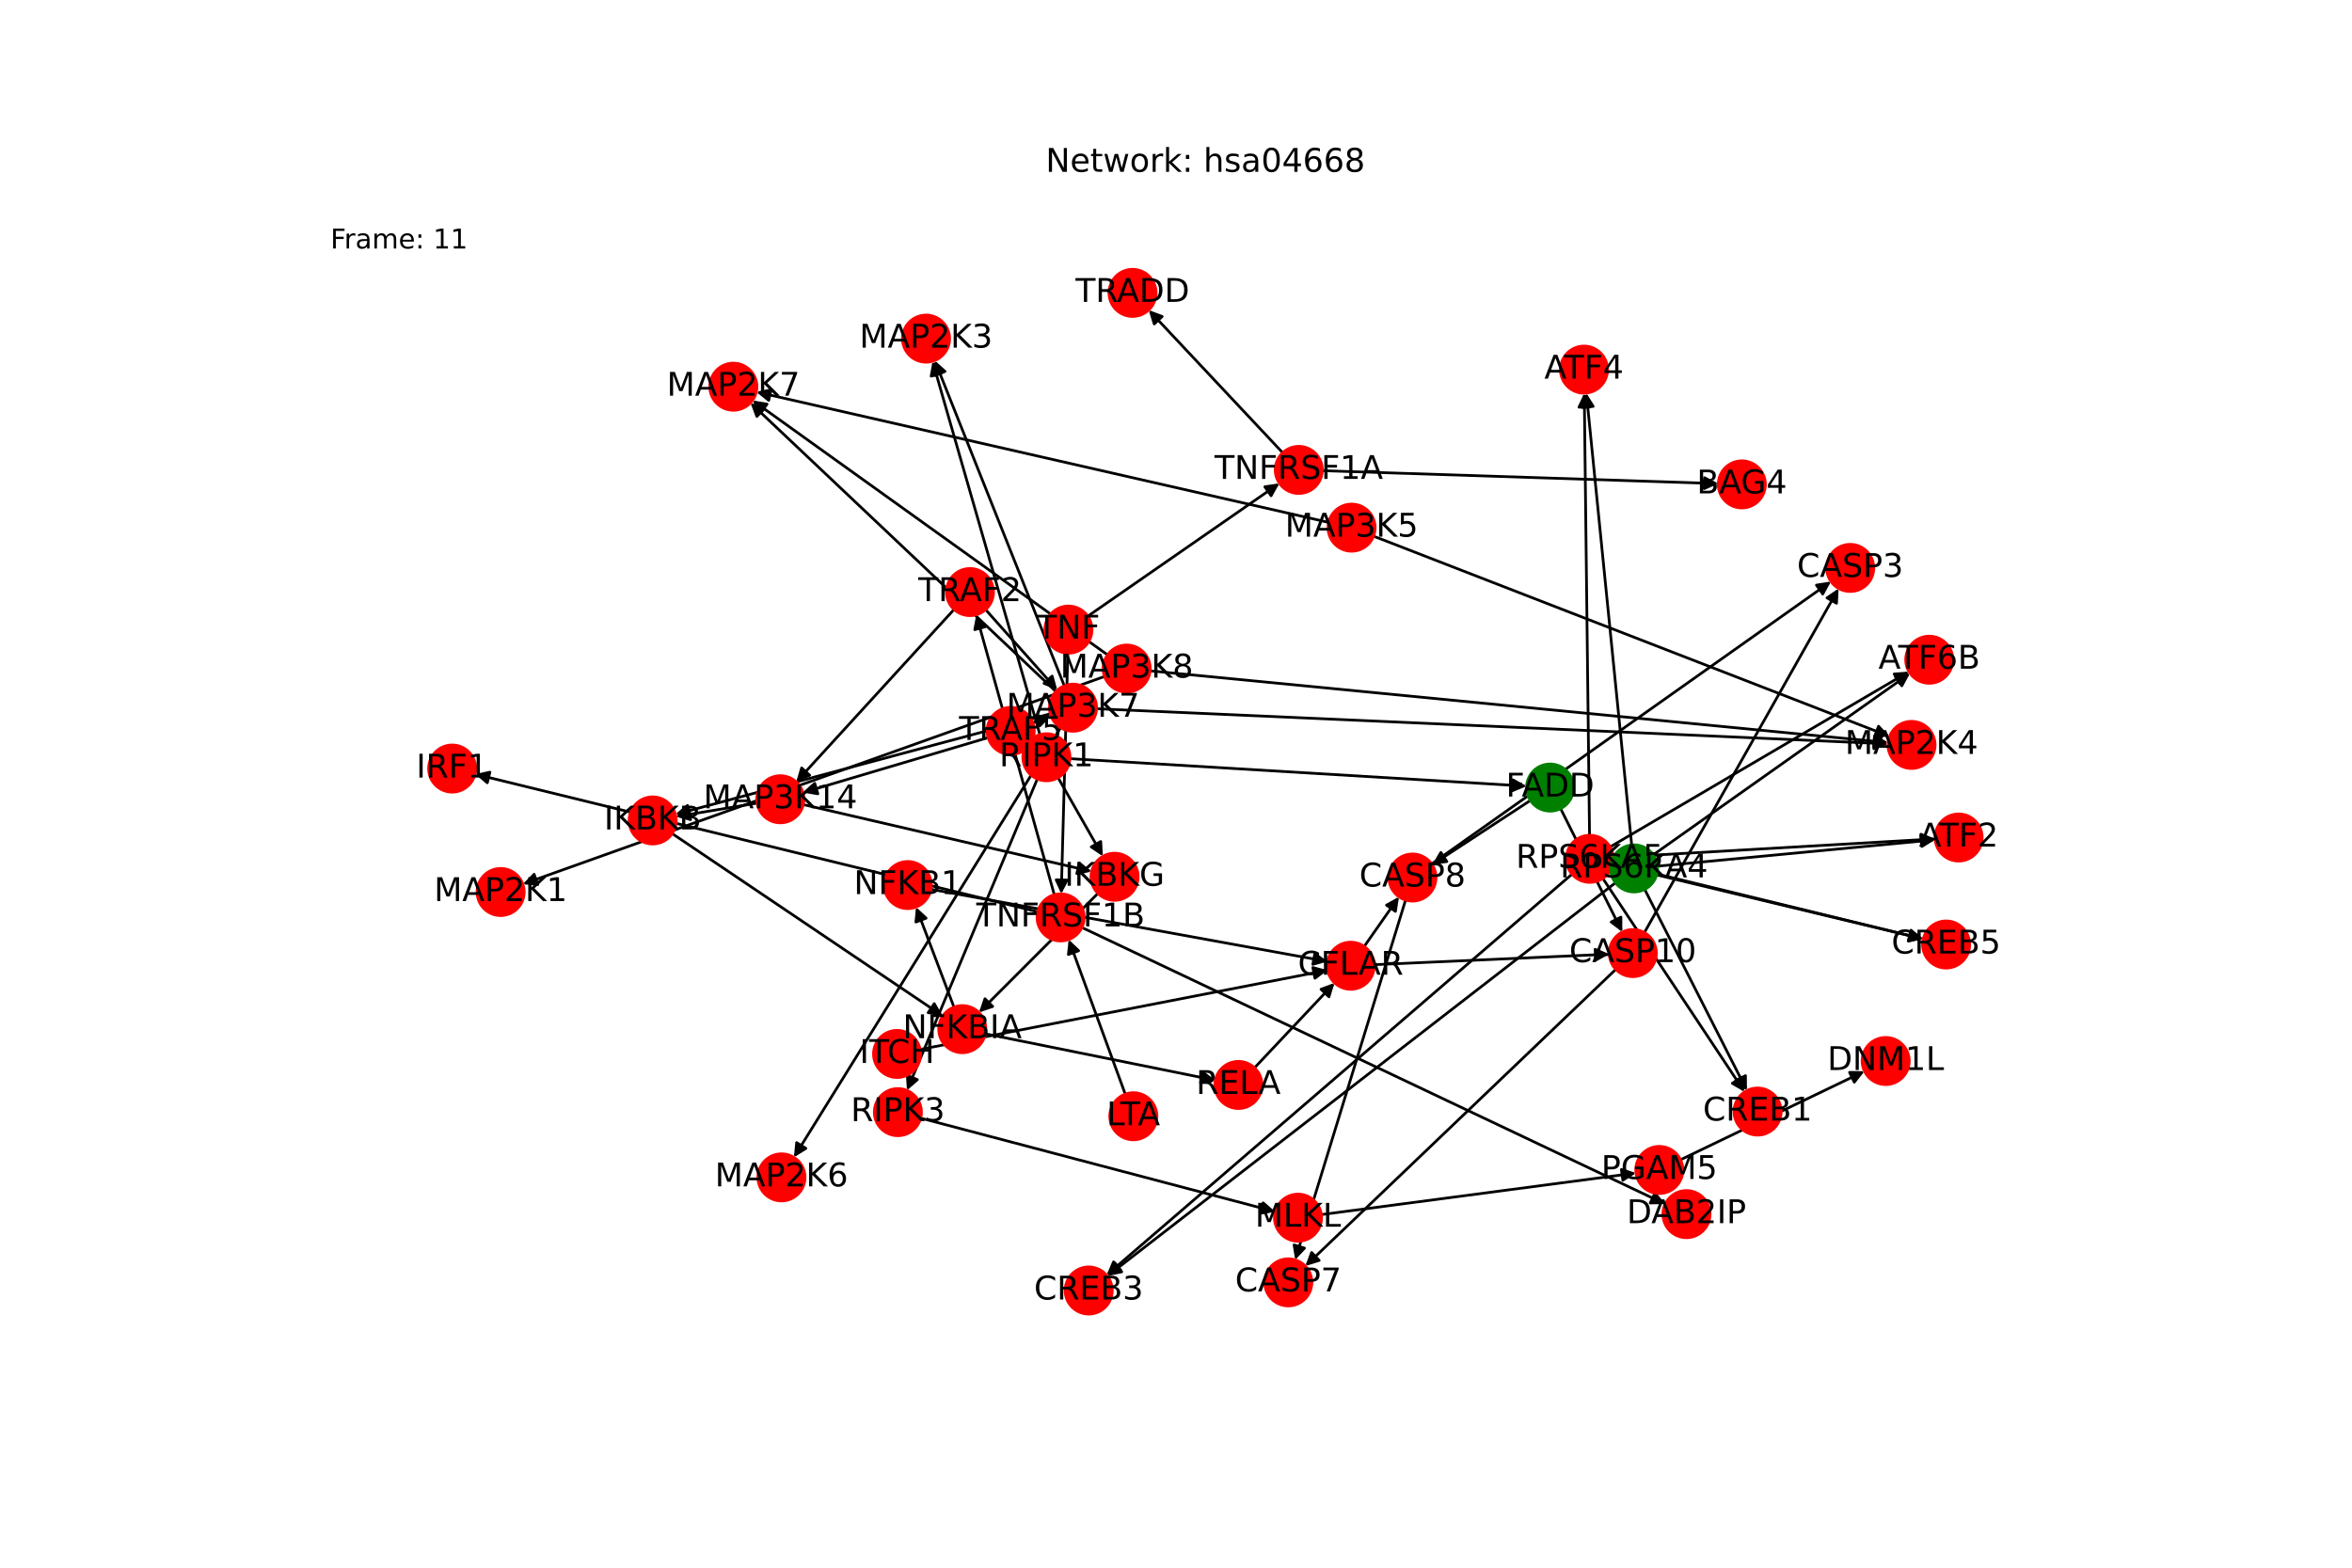 <?xml version="1.0" encoding="utf-8" standalone="no"?>
<!DOCTYPE svg PUBLIC "-//W3C//DTD SVG 1.1//EN"
  "http://www.w3.org/Graphics/SVG/1.1/DTD/svg11.dtd">
<!-- Created with matplotlib (https://matplotlib.org/) -->
<svg height="576pt" version="1.1" viewBox="0 0 864 576" width="864pt" xmlns="http://www.w3.org/2000/svg" xmlns:xlink="http://www.w3.org/1999/xlink">
 <defs>
  <style type="text/css">*{stroke-linecap:butt;stroke-linejoin:round;}</style>
 </defs>
 <g id="figure_1">
  <g id="patch_1">
   <path d="M 0 576 
L 864 576 
L 864 0 
L 0 0 
z
" style="fill:#ffffff;"/>
  </g>
  <g id="axes_1">
   <g id="patch_2">
    <path clip-path="url(#p4131b209f4)" d="M 399.606 226.396 
Q 434.798 201.992 469.071 178.226 
" style="fill:none;stroke:#000000;stroke-linecap:round;"/>
    <path clip-path="url(#p4131b209f4)" d="M 464.644 178.862 
L 469.071 178.226 
L 466.924 182.149 
L 464.644 178.862 
z
" style="stroke:#000000;stroke-linecap:round;"/>
   </g>
   <g id="patch_3">
    <path clip-path="url(#p4131b209f4)" d="M 392.256 239.988 
Q 391.053 284.203 389.88 327.302 
" style="fill:none;stroke:#000000;stroke-linecap:round;"/>
    <path clip-path="url(#p4131b209f4)" d="M 391.988 323.357 
L 389.88 327.302 
L 387.99 323.249 
L 391.988 323.357 
z
" style="stroke:#000000;stroke-linecap:round;"/>
   </g>
   <g id="patch_4">
    <path clip-path="url(#p4131b209f4)" d="M 471.178 166.339 
Q 446.571 140.13 422.729 114.735 
" style="fill:none;stroke:#000000;stroke-linecap:round;"/>
    <path clip-path="url(#p4131b209f4)" d="M 424.009 119.02 
L 422.729 114.735 
L 426.925 116.282 
L 424.009 119.02 
z
" style="stroke:#000000;stroke-linecap:round;"/>
   </g>
   <g id="patch_5">
    <path clip-path="url(#p4131b209f4)" d="M 485.764 172.937 
Q 558.483 175.314 630.085 177.654 
" style="fill:none;stroke:#000000;stroke-linecap:round;"/>
    <path clip-path="url(#p4131b209f4)" d="M 626.152 175.525 
L 630.085 177.654 
L 626.022 179.523 
L 626.152 175.525 
z
" style="stroke:#000000;stroke-linecap:round;"/>
   </g>
   <g id="patch_6">
    <path clip-path="url(#p4131b209f4)" d="M 388.685 285.754 
Q 396.914 300.186 404.59 313.646 
" style="fill:none;stroke:#000000;stroke-linecap:round;"/>
    <path clip-path="url(#p4131b209f4)" d="M 404.346 309.181 
L 404.59 313.646 
L 400.871 311.162 
L 404.346 309.181 
z
" style="stroke:#000000;stroke-linecap:round;"/>
   </g>
   <g id="patch_7">
    <path clip-path="url(#p4131b209f4)" d="M 381.053 286.217 
Q 357.114 343.424 333.607 399.599 
" style="fill:none;stroke:#000000;stroke-linecap:round;"/>
    <path clip-path="url(#p4131b209f4)" d="M 336.996 396.681 
L 333.607 399.599 
L 333.306 395.137 
L 336.996 396.681 
z
" style="stroke:#000000;stroke-linecap:round;"/>
   </g>
   <g id="patch_8">
    <path clip-path="url(#p4131b209f4)" d="M 382.003 269.909 
Q 362.288 201.324 342.882 133.814 
" style="fill:none;stroke:#000000;stroke-linecap:round;"/>
    <path clip-path="url(#p4131b209f4)" d="M 342.065 138.21 
L 342.882 133.814 
L 345.909 137.105 
L 342.065 138.21 
z
" style="stroke:#000000;stroke-linecap:round;"/>
   </g>
   <g id="patch_9">
    <path clip-path="url(#p4131b209f4)" d="M 393.038 278.751 
Q 476.91 283.799 559.667 288.78 
" style="fill:none;stroke:#000000;stroke-linecap:round;"/>
    <path clip-path="url(#p4131b209f4)" d="M 555.795 286.543 
L 559.667 288.78 
L 555.554 290.536 
L 555.795 286.543 
z
" style="stroke:#000000;stroke-linecap:round;"/>
   </g>
   <g id="patch_10">
    <path clip-path="url(#p4131b209f4)" d="M 385.806 262.269 
Q 316.963 280.734 249.2 298.911 
" style="fill:none;stroke:#000000;stroke-linecap:round;"/>
    <path clip-path="url(#p4131b209f4)" d="M 253.582 299.806 
L 249.2 298.911 
L 252.546 295.943 
L 253.582 299.806 
z
" style="stroke:#000000;stroke-linecap:round;"/>
   </g>
   <g id="patch_11">
    <path clip-path="url(#p4131b209f4)" d="M 402.823 260.409 
Q 548.184 266.86 692.429 273.262 
" style="fill:none;stroke:#000000;stroke-linecap:round;"/>
    <path clip-path="url(#p4131b209f4)" d="M 688.522 271.087 
L 692.429 273.262 
L 688.344 275.083 
L 688.522 271.087 
z
" style="stroke:#000000;stroke-linecap:round;"/>
   </g>
   <g id="patch_12">
    <path clip-path="url(#p4131b209f4)" d="M 387.878 254.077 
Q 331.786 201.053 276.507 148.797 
" style="fill:none;stroke:#000000;stroke-linecap:round;"/>
    <path clip-path="url(#p4131b209f4)" d="M 278.04 152.999 
L 276.507 148.797 
L 280.788 150.092 
L 278.04 152.999 
z
" style="stroke:#000000;stroke-linecap:round;"/>
   </g>
   <g id="patch_13">
    <path clip-path="url(#p4131b209f4)" d="M 390.965 251.976 
Q 367.174 192.218 343.797 133.499 
" style="fill:none;stroke:#000000;stroke-linecap:round;"/>
    <path clip-path="url(#p4131b209f4)" d="M 343.418 137.955 
L 343.797 133.499 
L 347.135 136.476 
L 343.418 137.955 
z
" style="stroke:#000000;stroke-linecap:round;"/>
   </g>
   <g id="patch_14">
    <path clip-path="url(#p4131b209f4)" d="M 389.603 267.385 
Q 340.623 346.309 292.234 424.282 
" style="fill:none;stroke:#000000;stroke-linecap:round;"/>
    <path clip-path="url(#p4131b209f4)" d="M 296.042 421.938 
L 292.234 424.282 
L 292.643 419.829 
L 296.042 421.938 
z
" style="stroke:#000000;stroke-linecap:round;"/>
   </g>
   <g id="patch_15">
    <path clip-path="url(#p4131b209f4)" d="M 403.312 328.267 
Q 381.466 350.135 360.411 371.213 
" style="fill:none;stroke:#000000;stroke-linecap:round;"/>
    <path clip-path="url(#p4131b209f4)" d="M 364.653 369.796 
L 360.411 371.213 
L 361.823 366.969 
L 364.653 369.796 
z
" style="stroke:#000000;stroke-linecap:round;"/>
   </g>
   <g id="patch_16">
    <path clip-path="url(#p4131b209f4)" d="M 246.936 306.286 
Q 296.627 339.787 345.39 372.662 
" style="fill:none;stroke:#000000;stroke-linecap:round;"/>
    <path clip-path="url(#p4131b209f4)" d="M 343.191 368.767 
L 345.39 372.662 
L 340.955 372.084 
L 343.191 368.767 
z
" style="stroke:#000000;stroke-linecap:round;"/>
   </g>
   <g id="patch_17">
    <path clip-path="url(#p4131b209f4)" d="M 361.99 379.846 
Q 404.209 388.381 445.331 396.695 
" style="fill:none;stroke:#000000;stroke-linecap:round;"/>
    <path clip-path="url(#p4131b209f4)" d="M 441.807 393.942 
L 445.331 396.695 
L 441.014 397.862 
L 441.807 393.942 
z
" style="stroke:#000000;stroke-linecap:round;"/>
   </g>
   <g id="patch_18">
    <path clip-path="url(#p4131b209f4)" d="M 350.432 370.029 
Q 343.474 351.658 336.912 334.332 
" style="fill:none;stroke:#000000;stroke-linecap:round;"/>
    <path clip-path="url(#p4131b209f4)" d="M 336.458 338.781 
L 336.912 334.332 
L 340.199 337.364 
L 336.458 338.781 
z
" style="stroke:#000000;stroke-linecap:round;"/>
   </g>
   <g id="patch_19">
    <path clip-path="url(#p4131b209f4)" d="M 405.722 248.56 
Q 298.893 286.695 193.116 324.455 
" style="fill:none;stroke:#000000;stroke-linecap:round;"/>
    <path clip-path="url(#p4131b209f4)" d="M 197.556 324.993 
L 193.116 324.455 
L 196.211 321.226 
L 197.556 324.993 
z
" style="stroke:#000000;stroke-linecap:round;"/>
   </g>
   <g id="patch_20">
    <path clip-path="url(#p4131b209f4)" d="M 422.499 246.486 
Q 558.038 259.672 692.464 272.749 
" style="fill:none;stroke:#000000;stroke-linecap:round;"/>
    <path clip-path="url(#p4131b209f4)" d="M 688.676 270.371 
L 692.464 272.749 
L 688.289 274.352 
L 688.676 270.371 
z
" style="stroke:#000000;stroke-linecap:round;"/>
   </g>
   <g id="patch_21">
    <path clip-path="url(#p4131b209f4)" d="M 406.841 240.602 
Q 341.641 193.864 277.349 147.777 
" style="fill:none;stroke:#000000;stroke-linecap:round;"/>
    <path clip-path="url(#p4131b209f4)" d="M 279.435 151.733 
L 277.349 147.777 
L 281.765 148.482 
L 279.435 151.733 
z
" style="stroke:#000000;stroke-linecap:round;"/>
   </g>
   <g id="patch_22">
    <path clip-path="url(#p4131b209f4)" d="M 387.29 328.731 
Q 372.96 277.307 358.931 226.961 
" style="fill:none;stroke:#000000;stroke-linecap:round;"/>
    <path clip-path="url(#p4131b209f4)" d="M 358.078 231.351 
L 358.931 226.961 
L 361.931 230.277 
L 358.078 231.351 
z
" style="stroke:#000000;stroke-linecap:round;"/>
   </g>
   <g id="patch_23">
    <path clip-path="url(#p4131b209f4)" d="M 397.441 340.785 
Q 504.566 391.586 610.682 441.909 
" style="fill:none;stroke:#000000;stroke-linecap:round;"/>
    <path clip-path="url(#p4131b209f4)" d="M 607.925 438.388 
L 610.682 441.909 
L 606.211 442.002 
L 607.925 438.388 
z
" style="stroke:#000000;stroke-linecap:round;"/>
   </g>
   <g id="patch_24">
    <path clip-path="url(#p4131b209f4)" d="M 381.201 335.015 
Q 277.859 309.727 175.604 284.705 
" style="fill:none;stroke:#000000;stroke-linecap:round;"/>
    <path clip-path="url(#p4131b209f4)" d="M 179.014 287.598 
L 175.604 284.705 
L 179.965 283.713 
L 179.014 287.598 
z
" style="stroke:#000000;stroke-linecap:round;"/>
   </g>
   <g id="patch_25">
    <path clip-path="url(#p4131b209f4)" d="M 350.458 223.931 
Q 321.482 255.604 293.261 286.452 
" style="fill:none;stroke:#000000;stroke-linecap:round;"/>
    <path clip-path="url(#p4131b209f4)" d="M 297.436 284.851 
L 293.261 286.452 
L 294.485 282.151 
L 297.436 284.851 
z
" style="stroke:#000000;stroke-linecap:round;"/>
   </g>
   <g id="patch_26">
    <path clip-path="url(#p4131b209f4)" d="M 362.067 224.004 
Q 375.237 238.782 387.663 252.724 
" style="fill:none;stroke:#000000;stroke-linecap:round;"/>
    <path clip-path="url(#p4131b209f4)" d="M 386.495 248.408 
L 387.663 252.724 
L 383.509 251.069 
L 386.495 248.408 
z
" style="stroke:#000000;stroke-linecap:round;"/>
   </g>
   <g id="patch_27">
    <path clip-path="url(#p4131b209f4)" d="M 295.093 295.624 
Q 348.046 307.904 399.91 319.931 
" style="fill:none;stroke:#000000;stroke-linecap:round;"/>
    <path clip-path="url(#p4131b209f4)" d="M 396.465 317.079 
L 399.91 319.931 
L 395.561 320.976 
L 396.465 317.079 
z
" style="stroke:#000000;stroke-linecap:round;"/>
   </g>
   <g id="patch_28">
    <path clip-path="url(#p4131b209f4)" d="M 278.114 295.085 
Q 263.207 297.556 249.403 299.845 
" style="fill:none;stroke:#000000;stroke-linecap:round;"/>
    <path clip-path="url(#p4131b209f4)" d="M 253.676 301.163 
L 249.403 299.845 
L 253.022 297.217 
L 253.676 301.163 
z
" style="stroke:#000000;stroke-linecap:round;"/>
   </g>
   <g id="patch_29">
    <path clip-path="url(#p4131b209f4)" d="M 338.207 410.83 
Q 403.328 428.011 467.368 444.908 
" style="fill:none;stroke:#000000;stroke-linecap:round;"/>
    <path clip-path="url(#p4131b209f4)" d="M 464.011 441.953 
L 467.368 444.908 
L 462.99 445.821 
L 464.011 441.953 
z
" style="stroke:#000000;stroke-linecap:round;"/>
   </g>
   <g id="patch_30">
    <path clip-path="url(#p4131b209f4)" d="M 485.404 446.267 
Q 543.179 438.634 599.845 431.146 
" style="fill:none;stroke:#000000;stroke-linecap:round;"/>
    <path clip-path="url(#p4131b209f4)" d="M 595.618 429.688 
L 599.845 431.146 
L 596.142 433.653 
L 595.618 429.688 
z
" style="stroke:#000000;stroke-linecap:round;"/>
   </g>
   <g id="patch_31">
    <path clip-path="url(#p4131b209f4)" d="M 617.346 426.109 
Q 651.125 409.85 683.896 394.077 
" style="fill:none;stroke:#000000;stroke-linecap:round;"/>
    <path clip-path="url(#p4131b209f4)" d="M 679.424 394.009 
L 683.896 394.077 
L 681.159 397.614 
L 679.424 394.009 
z
" style="stroke:#000000;stroke-linecap:round;"/>
   </g>
   <g id="patch_32">
    <path clip-path="url(#p4131b209f4)" d="M 504.579 197.004 
Q 599.35 233.783 693.079 270.158 
" style="fill:none;stroke:#000000;stroke-linecap:round;"/>
    <path clip-path="url(#p4131b209f4)" d="M 690.073 266.846 
L 693.079 270.158 
L 688.626 270.575 
L 690.073 266.846 
z
" style="stroke:#000000;stroke-linecap:round;"/>
   </g>
   <g id="patch_33">
    <path clip-path="url(#p4131b209f4)" d="M 488.059 191.944 
Q 382.952 167.974 278.935 144.253 
" style="fill:none;stroke:#000000;stroke-linecap:round;"/>
    <path clip-path="url(#p4131b209f4)" d="M 282.39 147.093 
L 278.935 144.253 
L 283.279 143.193 
L 282.39 147.093 
z
" style="stroke:#000000;stroke-linecap:round;"/>
   </g>
   <g id="patch_34">
    <path clip-path="url(#p4131b209f4)" d="M 562.177 294.107 
Q 544.148 305.895 527.054 317.071 
" style="fill:none;stroke:#000000;stroke-linecap:round;"/>
    <path clip-path="url(#p4131b209f4)" d="M 531.497 316.556 
L 527.054 317.071 
L 529.308 313.208 
L 531.497 316.556 
z
" style="stroke:#000000;stroke-linecap:round;"/>
   </g>
   <g id="patch_35">
    <path clip-path="url(#p4131b209f4)" d="M 573.296 297.115 
Q 584.618 319.779 595.441 341.443 
" style="fill:none;stroke:#000000;stroke-linecap:round;"/>
    <path clip-path="url(#p4131b209f4)" d="M 595.442 336.97 
L 595.441 341.443 
L 591.864 338.758 
L 595.442 336.97 
z
" style="stroke:#000000;stroke-linecap:round;"/>
   </g>
   <g id="patch_36">
    <path clip-path="url(#p4131b209f4)" d="M 338.032 385.586 
Q 412.856 371.034 486.583 356.695 
" style="fill:none;stroke:#000000;stroke-linecap:round;"/>
    <path clip-path="url(#p4131b209f4)" d="M 482.274 355.496 
L 486.583 356.695 
L 483.038 359.422 
L 482.274 355.496 
z
" style="stroke:#000000;stroke-linecap:round;"/>
   </g>
   <g id="patch_37">
    <path clip-path="url(#p4131b209f4)" d="M 501.145 347.736 
Q 507.524 338.625 513.261 330.431 
" style="fill:none;stroke:#000000;stroke-linecap:round;"/>
    <path clip-path="url(#p4131b209f4)" d="M 509.329 332.56 
L 513.261 330.431 
L 512.606 334.854 
L 509.329 332.56 
z
" style="stroke:#000000;stroke-linecap:round;"/>
   </g>
   <g id="patch_38">
    <path clip-path="url(#p4131b209f4)" d="M 504.829 354.442 
Q 547.993 352.509 590.04 350.625 
" style="fill:none;stroke:#000000;stroke-linecap:round;"/>
    <path clip-path="url(#p4131b209f4)" d="M 585.955 348.806 
L 590.04 350.625 
L 586.134 352.802 
L 585.955 348.806 
z
" style="stroke:#000000;stroke-linecap:round;"/>
   </g>
   <g id="patch_39">
    <path clip-path="url(#p4131b209f4)" d="M 379.386 265.53 
Q 382.719 264.289 385.005 263.438 
" style="fill:none;stroke:#000000;stroke-linecap:round;"/>
    <path clip-path="url(#p4131b209f4)" d="M 380.558 262.959 
L 385.005 263.438 
L 381.954 266.708 
L 380.558 262.959 
z
" style="stroke:#000000;stroke-linecap:round;"/>
   </g>
   <g id="patch_40">
    <path clip-path="url(#p4131b209f4)" d="M 362.969 271.016 
Q 328.967 281.109 296.036 290.885 
" style="fill:none;stroke:#000000;stroke-linecap:round;"/>
    <path clip-path="url(#p4131b209f4)" d="M 300.439 291.664 
L 296.036 290.885 
L 299.301 287.829 
L 300.439 291.664 
z
" style="stroke:#000000;stroke-linecap:round;"/>
   </g>
   <g id="patch_41">
    <path clip-path="url(#p4131b209f4)" d="M 460.851 392.33 
Q 475.545 376.733 489.472 361.949 
" style="fill:none;stroke:#000000;stroke-linecap:round;"/>
    <path clip-path="url(#p4131b209f4)" d="M 485.273 363.489 
L 489.472 361.949 
L 488.185 366.232 
L 485.273 363.489 
z
" style="stroke:#000000;stroke-linecap:round;"/>
   </g>
   <g id="patch_42">
    <path clip-path="url(#p4131b209f4)" d="M 341.968 326.74 
Q 414.812 340.008 486.556 353.076 
" style="fill:none;stroke:#000000;stroke-linecap:round;"/>
    <path clip-path="url(#p4131b209f4)" d="M 482.979 350.392 
L 486.556 353.076 
L 482.263 354.327 
L 482.979 350.392 
z
" style="stroke:#000000;stroke-linecap:round;"/>
   </g>
   <g id="patch_43">
    <path clip-path="url(#p4131b209f4)" d="M 588.805 322.762 
Q 614.832 361.977 640.241 400.261 
" style="fill:none;stroke:#000000;stroke-linecap:round;"/>
    <path clip-path="url(#p4131b209f4)" d="M 639.695 395.823 
L 640.241 400.261 
L 636.362 398.035 
L 639.695 395.823 
z
" style="stroke:#000000;stroke-linecap:round;"/>
   </g>
   <g id="patch_44">
    <path clip-path="url(#p4131b209f4)" d="M 577.455 321.195 
Q 491.976 394.846 407.344 467.768 
" style="fill:none;stroke:#000000;stroke-linecap:round;"/>
    <path clip-path="url(#p4131b209f4)" d="M 411.68 466.672 
L 407.344 467.768 
L 409.069 463.642 
L 411.68 466.672 
z
" style="stroke:#000000;stroke-linecap:round;"/>
   </g>
   <g id="patch_45">
    <path clip-path="url(#p4131b209f4)" d="M 592.659 315.044 
Q 651.755 311.631 709.735 308.283 
" style="fill:none;stroke:#000000;stroke-linecap:round;"/>
    <path clip-path="url(#p4131b209f4)" d="M 705.626 306.517 
L 709.735 308.283 
L 705.857 310.51 
L 705.626 306.517 
z
" style="stroke:#000000;stroke-linecap:round;"/>
   </g>
   <g id="patch_46">
    <path clip-path="url(#p4131b209f4)" d="M 583.911 306.885 
Q 582.943 225.674 581.989 145.582 
" style="fill:none;stroke:#000000;stroke-linecap:round;"/>
    <path clip-path="url(#p4131b209f4)" d="M 580.037 149.605 
L 581.989 145.582 
L 584.037 149.558 
L 580.037 149.605 
z
" style="stroke:#000000;stroke-linecap:round;"/>
   </g>
   <g id="patch_47">
    <path clip-path="url(#p4131b209f4)" d="M 592.43 317.568 
Q 649.457 331.288 705.397 344.746 
" style="fill:none;stroke:#000000;stroke-linecap:round;"/>
    <path clip-path="url(#p4131b209f4)" d="M 701.976 341.866 
L 705.397 344.746 
L 701.041 345.755 
L 701.976 341.866 
z
" style="stroke:#000000;stroke-linecap:round;"/>
   </g>
   <g id="patch_48">
    <path clip-path="url(#p4131b209f4)" d="M 591.484 311.161 
Q 646.364 278.966 700.28 247.337 
" style="fill:none;stroke:#000000;stroke-linecap:round;"/>
    <path clip-path="url(#p4131b209f4)" d="M 695.818 247.636 
L 700.28 247.337 
L 697.842 251.086 
L 695.818 247.636 
z
" style="stroke:#000000;stroke-linecap:round;"/>
   </g>
   <g id="patch_49">
    <path clip-path="url(#p4131b209f4)" d="M 604.182 326.788 
Q 622.954 363.739 641.22 399.693 
" style="fill:none;stroke:#000000;stroke-linecap:round;"/>
    <path clip-path="url(#p4131b209f4)" d="M 641.192 395.221 
L 641.22 399.693 
L 637.626 397.033 
L 641.192 395.221 
z
" style="stroke:#000000;stroke-linecap:round;"/>
   </g>
   <g id="patch_50">
    <path clip-path="url(#p4131b209f4)" d="M 593.41 324.372 
Q 500.095 396.612 407.664 468.168 
" style="fill:none;stroke:#000000;stroke-linecap:round;"/>
    <path clip-path="url(#p4131b209f4)" d="M 412.051 467.301 
L 407.664 468.168 
L 409.603 464.138 
L 412.051 467.301 
z
" style="stroke:#000000;stroke-linecap:round;"/>
   </g>
   <g id="patch_51">
    <path clip-path="url(#p4131b209f4)" d="M 608.88 318.249 
Q 659.878 313.394 709.763 308.646 
" style="fill:none;stroke:#000000;stroke-linecap:round;"/>
    <path clip-path="url(#p4131b209f4)" d="M 705.592 307.034 
L 709.763 308.646 
L 705.971 311.016 
L 705.592 307.034 
z
" style="stroke:#000000;stroke-linecap:round;"/>
   </g>
   <g id="patch_52">
    <path clip-path="url(#p4131b209f4)" d="M 599.396 310.453 
Q 591.066 227.437 582.849 145.533 
" style="fill:none;stroke:#000000;stroke-linecap:round;"/>
    <path clip-path="url(#p4131b209f4)" d="M 581.258 149.713 
L 582.849 145.533 
L 585.238 149.313 
L 581.258 149.713 
z
" style="stroke:#000000;stroke-linecap:round;"/>
   </g>
   <g id="patch_53">
    <path clip-path="url(#p4131b209f4)" d="M 608.675 321.122 
Q 657.584 333.051 705.406 344.716 
" style="fill:none;stroke:#000000;stroke-linecap:round;"/>
    <path clip-path="url(#p4131b209f4)" d="M 701.994 341.826 
L 705.406 344.716 
L 701.046 345.712 
L 701.994 341.826 
z
" style="stroke:#000000;stroke-linecap:round;"/>
   </g>
   <g id="patch_54">
    <path clip-path="url(#p4131b209f4)" d="M 607.333 314.069 
Q 654.487 280.729 700.729 248.035 
" style="fill:none;stroke:#000000;stroke-linecap:round;"/>
    <path clip-path="url(#p4131b209f4)" d="M 696.308 248.711 
L 700.729 248.035 
L 698.617 251.977 
L 696.308 248.711 
z
" style="stroke:#000000;stroke-linecap:round;"/>
   </g>
   <g id="patch_55">
    <path clip-path="url(#p4131b209f4)" d="M 413.357 401.994 
Q 402.973 373.601 392.973 346.258 
" style="fill:none;stroke:#000000;stroke-linecap:round;"/>
    <path clip-path="url(#p4131b209f4)" d="M 392.469 350.702 
L 392.973 346.258 
L 396.226 349.328 
L 392.469 350.702 
z
" style="stroke:#000000;stroke-linecap:round;"/>
   </g>
   <g id="patch_56">
    <path clip-path="url(#p4131b209f4)" d="M 516.33 330.698 
Q 496.06 396.794 476.119 461.821 
" style="fill:none;stroke:#000000;stroke-linecap:round;"/>
    <path clip-path="url(#p4131b209f4)" d="M 479.204 458.583 
L 476.119 461.821 
L 475.379 457.41 
L 479.204 458.583 
z
" style="stroke:#000000;stroke-linecap:round;"/>
   </g>
   <g id="patch_57">
    <path clip-path="url(#p4131b209f4)" d="M 525.937 317.422 
Q 599.268 265.543 671.686 214.31 
" style="fill:none;stroke:#000000;stroke-linecap:round;"/>
    <path clip-path="url(#p4131b209f4)" d="M 667.266 214.987 
L 671.686 214.31 
L 669.576 218.253 
L 667.266 214.987 
z
" style="stroke:#000000;stroke-linecap:round;"/>
   </g>
   <g id="patch_58">
    <path clip-path="url(#p4131b209f4)" d="M 593.551 356.171 
Q 536.532 410.677 480.322 464.41 
" style="fill:none;stroke:#000000;stroke-linecap:round;"/>
    <path clip-path="url(#p4131b209f4)" d="M 484.595 463.092 
L 480.322 464.41 
L 481.831 460.2 
L 484.595 463.092 
z
" style="stroke:#000000;stroke-linecap:round;"/>
   </g>
   <g id="patch_59">
    <path clip-path="url(#p4131b209f4)" d="M 604.067 342.643 
Q 639.739 279.425 674.861 217.181 
" style="fill:none;stroke:#000000;stroke-linecap:round;"/>
    <path clip-path="url(#p4131b209f4)" d="M 671.153 219.682 
L 674.861 217.181 
L 674.637 221.648 
L 671.153 219.682 
z
" style="stroke:#000000;stroke-linecap:round;"/>
   </g>
   <g id="PathCollection_1">
    <defs>
     <path d="M 0 8.66 
C 2.297 8.66 4.5 7.748 6.124 6.124 
C 7.748 4.5 8.66 2.297 8.66 -0 
C 8.66 -2.297 7.748 -4.5 6.124 -6.124 
C 4.5 -7.748 2.297 -8.66 0 -8.66 
C -2.297 -8.66 -4.5 -7.748 -6.124 -6.124 
C -7.748 -4.5 -8.66 -2.297 -8.66 0 
C -8.66 2.297 -7.748 4.5 -6.124 6.124 
C -4.5 7.748 -2.297 8.66 0 8.66 
z
" id="C0_0_328cde3cd8"/>
    </defs>
    <g clip-path="url(#p4131b209f4)">
     <use style="fill:#ff0000;stroke:#ff0000;" x="392.491" xlink:href="#C0_0_328cde3cd8" y="231.329"/>
    </g>
    <g clip-path="url(#p4131b209f4)">
     <use style="fill:#ff0000;stroke:#ff0000;" x="477.107" xlink:href="#C0_0_328cde3cd8" y="172.654"/>
    </g>
    <g clip-path="url(#p4131b209f4)">
     <use style="fill:#ff0000;stroke:#ff0000;" x="416.037" xlink:href="#C0_0_328cde3cd8" y="107.607"/>
    </g>
    <g clip-path="url(#p4131b209f4)">
     <use style="fill:#ff0000;stroke:#ff0000;" x="384.395" xlink:href="#C0_0_328cde3cd8" y="278.231"/>
    </g>
    <g clip-path="url(#p4131b209f4)">
     <use style="fill:#ff0000;stroke:#ff0000;" x="394.17" xlink:href="#C0_0_328cde3cd8" y="260.025"/>
    </g>
    <g clip-path="url(#p4131b209f4)">
     <use style="fill:#ff0000;stroke:#ff0000;" x="409.433" xlink:href="#C0_0_328cde3cd8" y="322.14"/>
    </g>
    <g clip-path="url(#p4131b209f4)">
     <use style="fill:#ff0000;stroke:#ff0000;" x="239.754" xlink:href="#C0_0_328cde3cd8" y="301.444"/>
    </g>
    <g clip-path="url(#p4131b209f4)">
     <use style="fill:#ff0000;stroke:#ff0000;" x="353.501" xlink:href="#C0_0_328cde3cd8" y="378.13"/>
    </g>
    <g clip-path="url(#p4131b209f4)">
     <use style="fill:#ff0000;stroke:#ff0000;" x="413.881" xlink:href="#C0_0_328cde3cd8" y="245.648"/>
    </g>
    <g clip-path="url(#p4131b209f4)">
     <use style="fill:#ff0000;stroke:#ff0000;" x="183.91" xlink:href="#C0_0_328cde3cd8" y="327.741"/>
    </g>
    <g clip-path="url(#p4131b209f4)">
     <use style="fill:#ff0000;stroke:#ff0000;" x="389.614" xlink:href="#C0_0_328cde3cd8" y="337.074"/>
    </g>
    <g clip-path="url(#p4131b209f4)">
     <use style="fill:#ff0000;stroke:#ff0000;" x="356.306" xlink:href="#C0_0_328cde3cd8" y="217.54"/>
    </g>
    <g clip-path="url(#p4131b209f4)">
     <use style="fill:#ff0000;stroke:#ff0000;" x="286.659" xlink:href="#C0_0_328cde3cd8" y="293.668"/>
    </g>
    <g clip-path="url(#p4131b209f4)">
     <use style="fill:#ff0000;stroke:#ff0000;" x="329.832" xlink:href="#C0_0_328cde3cd8" y="408.621"/>
    </g>
    <g clip-path="url(#p4131b209f4)">
     <use style="fill:#ff0000;stroke:#ff0000;" x="639.86" xlink:href="#C0_0_328cde3cd8" y="177.974"/>
    </g>
    <g clip-path="url(#p4131b209f4)">
     <use style="fill:#ff0000;stroke:#ff0000;" x="476.821" xlink:href="#C0_0_328cde3cd8" y="447.402"/>
    </g>
    <g clip-path="url(#p4131b209f4)">
     <use style="fill:#ff0000;stroke:#ff0000;" x="609.542" xlink:href="#C0_0_328cde3cd8" y="429.865"/>
    </g>
    <g clip-path="url(#p4131b209f4)">
     <use style="fill:#ff0000;stroke:#ff0000;" x="692.706" xlink:href="#C0_0_328cde3cd8" y="389.836"/>
    </g>
    <g clip-path="url(#p4131b209f4)">
     <use style="fill:#ff0000;stroke:#ff0000;" x="496.504" xlink:href="#C0_0_328cde3cd8" y="193.869"/>
    </g>
    <g clip-path="url(#p4131b209f4)">
     <use style="fill:#ff0000;stroke:#ff0000;" x="619.516" xlink:href="#C0_0_328cde3cd8" y="446.098"/>
    </g>
    <g clip-path="url(#p4131b209f4)">
     <use style="fill:#ff0000;stroke:#ff0000;" x="340.18" xlink:href="#C0_0_328cde3cd8" y="124.414"/>
    </g>
    <g clip-path="url(#p4131b209f4)">
     <use style="fill:#ff0000;stroke:#ff0000;" x="166.106" xlink:href="#C0_0_328cde3cd8" y="282.381"/>
    </g>
    <g clip-path="url(#p4131b209f4)">
     <use style="fill:#008000;stroke:#008000;" x="569.426" xlink:href="#C0_0_328cde3cd8" y="289.367"/>
    </g>
    <g clip-path="url(#p4131b209f4)">
     <use style="fill:#ff0000;stroke:#ff0000;" x="473.252" xlink:href="#C0_0_328cde3cd8" y="471.168"/>
    </g>
    <g clip-path="url(#p4131b209f4)">
     <use style="fill:#ff0000;stroke:#ff0000;" x="679.667" xlink:href="#C0_0_328cde3cd8" y="208.664"/>
    </g>
    <g clip-path="url(#p4131b209f4)">
     <use style="fill:#ff0000;stroke:#ff0000;" x="329.531" xlink:href="#C0_0_328cde3cd8" y="387.239"/>
    </g>
    <g clip-path="url(#p4131b209f4)">
     <use style="fill:#ff0000;stroke:#ff0000;" x="496.179" xlink:href="#C0_0_328cde3cd8" y="354.829"/>
    </g>
    <g clip-path="url(#p4131b209f4)">
     <use style="fill:#ff0000;stroke:#ff0000;" x="371.271" xlink:href="#C0_0_328cde3cd8" y="268.552"/>
    </g>
    <g clip-path="url(#p4131b209f4)">
     <use style="fill:#ff0000;stroke:#ff0000;" x="702.193" xlink:href="#C0_0_328cde3cd8" y="273.695"/>
    </g>
    <g clip-path="url(#p4131b209f4)">
     <use style="fill:#ff0000;stroke:#ff0000;" x="269.4" xlink:href="#C0_0_328cde3cd8" y="142.079"/>
    </g>
    <g clip-path="url(#p4131b209f4)">
     <use style="fill:#ff0000;stroke:#ff0000;" x="287.078" xlink:href="#C0_0_328cde3cd8" y="432.591"/>
    </g>
    <g clip-path="url(#p4131b209f4)">
     <use style="fill:#ff0000;stroke:#ff0000;" x="454.915" xlink:href="#C0_0_328cde3cd8" y="398.632"/>
    </g>
    <g clip-path="url(#p4131b209f4)">
     <use style="fill:#ff0000;stroke:#ff0000;" x="333.448" xlink:href="#C0_0_328cde3cd8" y="325.188"/>
    </g>
    <g clip-path="url(#p4131b209f4)">
     <use style="fill:#ff0000;stroke:#ff0000;" x="584.014" xlink:href="#C0_0_328cde3cd8" y="315.543"/>
    </g>
    <g clip-path="url(#p4131b209f4)">
     <use style="fill:#008000;stroke:#008000;" x="600.26" xlink:href="#C0_0_328cde3cd8" y="319.069"/>
    </g>
    <g clip-path="url(#p4131b209f4)">
     <use style="fill:#ff0000;stroke:#ff0000;" x="645.648" xlink:href="#C0_0_328cde3cd8" y="408.41"/>
    </g>
    <g clip-path="url(#p4131b209f4)">
     <use style="fill:#ff0000;stroke:#ff0000;" x="399.934" xlink:href="#C0_0_328cde3cd8" y="474.153"/>
    </g>
    <g clip-path="url(#p4131b209f4)">
     <use style="fill:#ff0000;stroke:#ff0000;" x="719.494" xlink:href="#C0_0_328cde3cd8" y="307.72"/>
    </g>
    <g clip-path="url(#p4131b209f4)">
     <use style="fill:#ff0000;stroke:#ff0000;" x="581.873" xlink:href="#C0_0_328cde3cd8" y="135.805"/>
    </g>
    <g clip-path="url(#p4131b209f4)">
     <use style="fill:#ff0000;stroke:#ff0000;" x="714.905" xlink:href="#C0_0_328cde3cd8" y="347.033"/>
    </g>
    <g clip-path="url(#p4131b209f4)">
     <use style="fill:#ff0000;stroke:#ff0000;" x="708.711" xlink:href="#C0_0_328cde3cd8" y="242.391"/>
    </g>
    <g clip-path="url(#p4131b209f4)">
     <use style="fill:#ff0000;stroke:#ff0000;" x="416.333" xlink:href="#C0_0_328cde3cd8" y="410.131"/>
    </g>
    <g clip-path="url(#p4131b209f4)">
     <use style="fill:#ff0000;stroke:#ff0000;" x="518.868" xlink:href="#C0_0_328cde3cd8" y="322.423"/>
    </g>
    <g clip-path="url(#p4131b209f4)">
     <use style="fill:#ff0000;stroke:#ff0000;" x="599.81" xlink:href="#C0_0_328cde3cd8" y="350.188"/>
    </g>
   </g>
   <g id="text_1">
    <g clip-path="url(#p4131b209f4)">
     <!-- TNF -->
     <g transform="translate(380.887 234.641)scale(0.12 -0.12)">
      <defs>
       <path d="M -0.297 72.906 
L 61.375 72.906 
L 61.375 64.594 
L 35.5 64.594 
L 35.5 0 
L 25.594 0 
L 25.594 64.594 
L -0.297 64.594 
z
" id="DejaVuSans-84"/>
       <path d="M 9.812 72.906 
L 23.094 72.906 
L 55.422 11.922 
L 55.422 72.906 
L 64.984 72.906 
L 64.984 0 
L 51.703 0 
L 19.391 60.984 
L 19.391 0 
L 9.812 0 
z
" id="DejaVuSans-78"/>
       <path d="M 9.812 72.906 
L 51.703 72.906 
L 51.703 64.594 
L 19.672 64.594 
L 19.672 43.109 
L 48.578 43.109 
L 48.578 34.812 
L 19.672 34.812 
L 19.672 0 
L 9.812 0 
z
" id="DejaVuSans-70"/>
      </defs>
      <use xlink:href="#DejaVuSans-84"/>
      <use x="61.084" xlink:href="#DejaVuSans-78"/>
      <use x="135.889" xlink:href="#DejaVuSans-70"/>
     </g>
    </g>
   </g>
   <g id="text_2">
    <g clip-path="url(#p4131b209f4)">
     <!-- TNFRSF1A -->
     <g transform="translate(446.151 175.965)scale(0.12 -0.12)">
      <defs>
       <path d="M 44.391 34.188 
Q 47.562 33.109 50.562 29.594 
Q 53.562 26.078 56.594 19.922 
L 66.609 0 
L 56 0 
L 46.688 18.703 
Q 43.062 26.031 39.672 28.422 
Q 36.281 30.812 30.422 30.812 
L 19.672 30.812 
L 19.672 0 
L 9.812 0 
L 9.812 72.906 
L 32.078 72.906 
Q 44.578 72.906 50.734 67.672 
Q 56.891 62.453 56.891 51.906 
Q 56.891 45.016 53.688 40.469 
Q 50.484 35.938 44.391 34.188 
z
M 19.672 64.797 
L 19.672 38.922 
L 32.078 38.922 
Q 39.203 38.922 42.844 42.219 
Q 46.484 45.516 46.484 51.906 
Q 46.484 58.297 42.844 61.547 
Q 39.203 64.797 32.078 64.797 
z
" id="DejaVuSans-82"/>
       <path d="M 53.516 70.516 
L 53.516 60.891 
Q 47.906 63.578 42.922 64.891 
Q 37.938 66.219 33.297 66.219 
Q 25.25 66.219 20.875 63.094 
Q 16.5 59.969 16.5 54.203 
Q 16.5 49.359 19.406 46.891 
Q 22.312 44.438 30.422 42.922 
L 36.375 41.703 
Q 47.406 39.594 52.656 34.297 
Q 57.906 29 57.906 20.125 
Q 57.906 9.516 50.797 4.047 
Q 43.703 -1.422 29.984 -1.422 
Q 24.812 -1.422 18.969 -0.25 
Q 13.141 0.922 6.891 3.219 
L 6.891 13.375 
Q 12.891 10.016 18.656 8.297 
Q 24.422 6.594 29.984 6.594 
Q 38.422 6.594 43.016 9.906 
Q 47.609 13.234 47.609 19.391 
Q 47.609 24.75 44.312 27.781 
Q 41.016 30.812 33.5 32.328 
L 27.484 33.5 
Q 16.453 35.688 11.516 40.375 
Q 6.594 45.062 6.594 53.422 
Q 6.594 63.094 13.406 68.656 
Q 20.219 74.219 32.172 74.219 
Q 37.312 74.219 42.625 73.281 
Q 47.953 72.359 53.516 70.516 
z
" id="DejaVuSans-83"/>
       <path d="M 12.406 8.297 
L 28.516 8.297 
L 28.516 63.922 
L 10.984 60.406 
L 10.984 69.391 
L 28.422 72.906 
L 38.281 72.906 
L 38.281 8.297 
L 54.391 8.297 
L 54.391 0 
L 12.406 0 
z
" id="DejaVuSans-49"/>
       <path d="M 34.188 63.188 
L 20.797 26.906 
L 47.609 26.906 
z
M 28.609 72.906 
L 39.797 72.906 
L 67.578 0 
L 57.328 0 
L 50.688 18.703 
L 17.828 18.703 
L 11.188 0 
L 0.781 0 
z
" id="DejaVuSans-65"/>
      </defs>
      <use xlink:href="#DejaVuSans-84"/>
      <use x="61.084" xlink:href="#DejaVuSans-78"/>
      <use x="135.889" xlink:href="#DejaVuSans-70"/>
      <use x="193.408" xlink:href="#DejaVuSans-82"/>
      <use x="262.891" xlink:href="#DejaVuSans-83"/>
      <use x="326.367" xlink:href="#DejaVuSans-70"/>
      <use x="383.887" xlink:href="#DejaVuSans-49"/>
      <use x="447.51" xlink:href="#DejaVuSans-65"/>
     </g>
    </g>
   </g>
   <g id="text_3">
    <g clip-path="url(#p4131b209f4)">
     <!-- TRADD -->
     <g transform="translate(395.099 110.919)scale(0.12 -0.12)">
      <defs>
       <path d="M 19.672 64.797 
L 19.672 8.109 
L 31.594 8.109 
Q 46.688 8.109 53.688 14.938 
Q 60.688 21.781 60.688 36.531 
Q 60.688 51.172 53.688 57.984 
Q 46.688 64.797 31.594 64.797 
z
M 9.812 72.906 
L 30.078 72.906 
Q 51.266 72.906 61.172 64.094 
Q 71.094 55.281 71.094 36.531 
Q 71.094 17.672 61.125 8.828 
Q 51.172 0 30.078 0 
L 9.812 0 
z
" id="DejaVuSans-68"/>
      </defs>
      <use xlink:href="#DejaVuSans-84"/>
      <use x="61.084" xlink:href="#DejaVuSans-82"/>
      <use x="126.566" xlink:href="#DejaVuSans-65"/>
      <use x="194.975" xlink:href="#DejaVuSans-68"/>
      <use x="271.977" xlink:href="#DejaVuSans-68"/>
     </g>
    </g>
   </g>
   <g id="text_4">
    <g clip-path="url(#p4131b209f4)">
     <!-- RIPK1 -->
     <g transform="translate(367.086 281.543)scale(0.12 -0.12)">
      <defs>
       <path d="M 9.812 72.906 
L 19.672 72.906 
L 19.672 0 
L 9.812 0 
z
" id="DejaVuSans-73"/>
       <path d="M 19.672 64.797 
L 19.672 37.406 
L 32.078 37.406 
Q 38.969 37.406 42.719 40.969 
Q 46.484 44.531 46.484 51.125 
Q 46.484 57.672 42.719 61.234 
Q 38.969 64.797 32.078 64.797 
z
M 9.812 72.906 
L 32.078 72.906 
Q 44.344 72.906 50.609 67.359 
Q 56.891 61.812 56.891 51.125 
Q 56.891 40.328 50.609 34.812 
Q 44.344 29.297 32.078 29.297 
L 19.672 29.297 
L 19.672 0 
L 9.812 0 
z
" id="DejaVuSans-80"/>
       <path d="M 9.812 72.906 
L 19.672 72.906 
L 19.672 42.094 
L 52.391 72.906 
L 65.094 72.906 
L 28.906 38.922 
L 67.672 0 
L 54.688 0 
L 19.672 35.109 
L 19.672 0 
L 9.812 0 
z
" id="DejaVuSans-75"/>
      </defs>
      <use xlink:href="#DejaVuSans-82"/>
      <use x="69.482" xlink:href="#DejaVuSans-73"/>
      <use x="98.975" xlink:href="#DejaVuSans-80"/>
      <use x="159.277" xlink:href="#DejaVuSans-75"/>
      <use x="224.854" xlink:href="#DejaVuSans-49"/>
     </g>
    </g>
   </g>
   <g id="text_5">
    <g clip-path="url(#p4131b209f4)">
     <!-- MAP3K7 -->
     <g transform="translate(369.701 263.336)scale(0.12 -0.12)">
      <defs>
       <path d="M 9.812 72.906 
L 24.516 72.906 
L 43.109 23.297 
L 61.812 72.906 
L 76.516 72.906 
L 76.516 0 
L 66.891 0 
L 66.891 64.016 
L 48.094 14.016 
L 38.188 14.016 
L 19.391 64.016 
L 19.391 0 
L 9.812 0 
z
" id="DejaVuSans-77"/>
       <path d="M 40.578 39.312 
Q 47.656 37.797 51.625 33 
Q 55.609 28.219 55.609 21.188 
Q 55.609 10.406 48.188 4.484 
Q 40.766 -1.422 27.094 -1.422 
Q 22.516 -1.422 17.656 -0.516 
Q 12.797 0.391 7.625 2.203 
L 7.625 11.719 
Q 11.719 9.328 16.594 8.109 
Q 21.484 6.891 26.812 6.891 
Q 36.078 6.891 40.938 10.547 
Q 45.797 14.203 45.797 21.188 
Q 45.797 27.641 41.281 31.266 
Q 36.766 34.906 28.719 34.906 
L 20.219 34.906 
L 20.219 43.016 
L 29.109 43.016 
Q 36.375 43.016 40.234 45.922 
Q 44.094 48.828 44.094 54.297 
Q 44.094 59.906 40.109 62.906 
Q 36.141 65.922 28.719 65.922 
Q 24.656 65.922 20.016 65.031 
Q 15.375 64.156 9.812 62.312 
L 9.812 71.094 
Q 15.438 72.656 20.344 73.438 
Q 25.25 74.219 29.594 74.219 
Q 40.828 74.219 47.359 69.109 
Q 53.906 64.016 53.906 55.328 
Q 53.906 49.266 50.438 45.094 
Q 46.969 40.922 40.578 39.312 
z
" id="DejaVuSans-51"/>
       <path d="M 8.203 72.906 
L 55.078 72.906 
L 55.078 68.703 
L 28.609 0 
L 18.312 0 
L 43.219 64.594 
L 8.203 64.594 
z
" id="DejaVuSans-55"/>
      </defs>
      <use xlink:href="#DejaVuSans-77"/>
      <use x="86.279" xlink:href="#DejaVuSans-65"/>
      <use x="154.688" xlink:href="#DejaVuSans-80"/>
      <use x="214.99" xlink:href="#DejaVuSans-51"/>
      <use x="278.613" xlink:href="#DejaVuSans-75"/>
      <use x="344.189" xlink:href="#DejaVuSans-55"/>
     </g>
    </g>
   </g>
   <g id="text_6">
    <g clip-path="url(#p4131b209f4)">
     <!-- IKBKG -->
     <g transform="translate(391.028 325.451)scale(0.12 -0.12)">
      <defs>
       <path d="M 19.672 34.812 
L 19.672 8.109 
L 35.5 8.109 
Q 43.453 8.109 47.281 11.406 
Q 51.125 14.703 51.125 21.484 
Q 51.125 28.328 47.281 31.562 
Q 43.453 34.812 35.5 34.812 
z
M 19.672 64.797 
L 19.672 42.828 
L 34.281 42.828 
Q 41.5 42.828 45.031 45.531 
Q 48.578 48.25 48.578 53.812 
Q 48.578 59.328 45.031 62.062 
Q 41.5 64.797 34.281 64.797 
z
M 9.812 72.906 
L 35.016 72.906 
Q 46.297 72.906 52.391 68.219 
Q 58.5 63.531 58.5 54.891 
Q 58.5 48.188 55.375 44.234 
Q 52.25 40.281 46.188 39.312 
Q 53.469 37.75 57.5 32.781 
Q 61.531 27.828 61.531 20.406 
Q 61.531 10.641 54.891 5.312 
Q 48.25 0 35.984 0 
L 9.812 0 
z
" id="DejaVuSans-66"/>
       <path d="M 59.516 10.406 
L 59.516 29.984 
L 43.406 29.984 
L 43.406 38.094 
L 69.281 38.094 
L 69.281 6.781 
Q 63.578 2.734 56.688 0.656 
Q 49.812 -1.422 42 -1.422 
Q 24.906 -1.422 15.25 8.562 
Q 5.609 18.562 5.609 36.375 
Q 5.609 54.25 15.25 64.234 
Q 24.906 74.219 42 74.219 
Q 49.125 74.219 55.547 72.453 
Q 61.969 70.703 67.391 67.281 
L 67.391 56.781 
Q 61.922 61.422 55.766 63.766 
Q 49.609 66.109 42.828 66.109 
Q 29.438 66.109 22.719 58.641 
Q 16.016 51.172 16.016 36.375 
Q 16.016 21.625 22.719 14.156 
Q 29.438 6.688 42.828 6.688 
Q 48.047 6.688 52.141 7.594 
Q 56.25 8.5 59.516 10.406 
z
" id="DejaVuSans-71"/>
      </defs>
      <use xlink:href="#DejaVuSans-73"/>
      <use x="29.492" xlink:href="#DejaVuSans-75"/>
      <use x="95.068" xlink:href="#DejaVuSans-66"/>
      <use x="163.672" xlink:href="#DejaVuSans-75"/>
      <use x="229.248" xlink:href="#DejaVuSans-71"/>
     </g>
    </g>
   </g>
   <g id="text_7">
    <g clip-path="url(#p4131b209f4)">
     <!-- IKBKB -->
     <g transform="translate(221.882 304.756)scale(0.12 -0.12)">
      <use xlink:href="#DejaVuSans-73"/>
      <use x="29.492" xlink:href="#DejaVuSans-75"/>
      <use x="95.068" xlink:href="#DejaVuSans-66"/>
      <use x="163.672" xlink:href="#DejaVuSans-75"/>
      <use x="229.248" xlink:href="#DejaVuSans-66"/>
     </g>
    </g>
   </g>
   <g id="text_8">
    <g clip-path="url(#p4131b209f4)">
     <!-- NFKBIA -->
     <g transform="translate(331.636 381.441)scale(0.12 -0.12)">
      <use xlink:href="#DejaVuSans-78"/>
      <use x="74.805" xlink:href="#DejaVuSans-70"/>
      <use x="132.324" xlink:href="#DejaVuSans-75"/>
      <use x="197.9" xlink:href="#DejaVuSans-66"/>
      <use x="266.504" xlink:href="#DejaVuSans-73"/>
      <use x="295.996" xlink:href="#DejaVuSans-65"/>
     </g>
    </g>
   </g>
   <g id="text_9">
    <g clip-path="url(#p4131b209f4)">
     <!-- MAP3K8 -->
     <g transform="translate(389.412 248.959)scale(0.12 -0.12)">
      <defs>
       <path d="M 31.781 34.625 
Q 24.75 34.625 20.719 30.859 
Q 16.703 27.094 16.703 20.516 
Q 16.703 13.922 20.719 10.156 
Q 24.75 6.391 31.781 6.391 
Q 38.812 6.391 42.859 10.172 
Q 46.922 13.969 46.922 20.516 
Q 46.922 27.094 42.891 30.859 
Q 38.875 34.625 31.781 34.625 
z
M 21.922 38.812 
Q 15.578 40.375 12.031 44.719 
Q 8.5 49.078 8.5 55.328 
Q 8.5 64.062 14.719 69.141 
Q 20.953 74.219 31.781 74.219 
Q 42.672 74.219 48.875 69.141 
Q 55.078 64.062 55.078 55.328 
Q 55.078 49.078 51.531 44.719 
Q 48 40.375 41.703 38.812 
Q 48.828 37.156 52.797 32.312 
Q 56.781 27.484 56.781 20.516 
Q 56.781 9.906 50.312 4.234 
Q 43.844 -1.422 31.781 -1.422 
Q 19.734 -1.422 13.25 4.234 
Q 6.781 9.906 6.781 20.516 
Q 6.781 27.484 10.781 32.312 
Q 14.797 37.156 21.922 38.812 
z
M 18.312 54.391 
Q 18.312 48.734 21.844 45.562 
Q 25.391 42.391 31.781 42.391 
Q 38.141 42.391 41.719 45.562 
Q 45.312 48.734 45.312 54.391 
Q 45.312 60.062 41.719 63.234 
Q 38.141 66.406 31.781 66.406 
Q 25.391 66.406 21.844 63.234 
Q 18.312 60.062 18.312 54.391 
z
" id="DejaVuSans-56"/>
      </defs>
      <use xlink:href="#DejaVuSans-77"/>
      <use x="86.279" xlink:href="#DejaVuSans-65"/>
      <use x="154.688" xlink:href="#DejaVuSans-80"/>
      <use x="214.99" xlink:href="#DejaVuSans-51"/>
      <use x="278.613" xlink:href="#DejaVuSans-75"/>
      <use x="344.189" xlink:href="#DejaVuSans-56"/>
     </g>
    </g>
   </g>
   <g id="text_10">
    <g clip-path="url(#p4131b209f4)">
     <!-- MAP2K1 -->
     <g transform="translate(159.441 331.052)scale(0.12 -0.12)">
      <defs>
       <path d="M 19.188 8.297 
L 53.609 8.297 
L 53.609 0 
L 7.328 0 
L 7.328 8.297 
Q 12.938 14.109 22.625 23.891 
Q 32.328 33.688 34.812 36.531 
Q 39.547 41.844 41.422 45.531 
Q 43.312 49.219 43.312 52.781 
Q 43.312 58.594 39.234 62.25 
Q 35.156 65.922 28.609 65.922 
Q 23.969 65.922 18.812 64.312 
Q 13.672 62.703 7.812 59.422 
L 7.812 69.391 
Q 13.766 71.781 18.938 73 
Q 24.125 74.219 28.422 74.219 
Q 39.75 74.219 46.484 68.547 
Q 53.219 62.891 53.219 53.422 
Q 53.219 48.922 51.531 44.891 
Q 49.859 40.875 45.406 35.406 
Q 44.188 33.984 37.641 27.219 
Q 31.109 20.453 19.188 8.297 
z
" id="DejaVuSans-50"/>
      </defs>
      <use xlink:href="#DejaVuSans-77"/>
      <use x="86.279" xlink:href="#DejaVuSans-65"/>
      <use x="154.688" xlink:href="#DejaVuSans-80"/>
      <use x="214.99" xlink:href="#DejaVuSans-50"/>
      <use x="278.613" xlink:href="#DejaVuSans-75"/>
      <use x="344.189" xlink:href="#DejaVuSans-49"/>
     </g>
    </g>
   </g>
   <g id="text_11">
    <g clip-path="url(#p4131b209f4)">
     <!-- TNFRSF1B -->
     <g transform="translate(358.647 340.385)scale(0.12 -0.12)">
      <use xlink:href="#DejaVuSans-84"/>
      <use x="61.084" xlink:href="#DejaVuSans-78"/>
      <use x="135.889" xlink:href="#DejaVuSans-70"/>
      <use x="193.408" xlink:href="#DejaVuSans-82"/>
      <use x="262.891" xlink:href="#DejaVuSans-83"/>
      <use x="326.367" xlink:href="#DejaVuSans-70"/>
      <use x="383.887" xlink:href="#DejaVuSans-49"/>
      <use x="447.51" xlink:href="#DejaVuSans-66"/>
     </g>
    </g>
   </g>
   <g id="text_12">
    <g clip-path="url(#p4131b209f4)">
     <!-- TRAF2 -->
     <g transform="translate(337.339 220.851)scale(0.12 -0.12)">
      <use xlink:href="#DejaVuSans-84"/>
      <use x="61.084" xlink:href="#DejaVuSans-82"/>
      <use x="126.566" xlink:href="#DejaVuSans-65"/>
      <use x="194.975" xlink:href="#DejaVuSans-70"/>
      <use x="252.494" xlink:href="#DejaVuSans-50"/>
     </g>
    </g>
   </g>
   <g id="text_13">
    <g clip-path="url(#p4131b209f4)">
     <!-- MAP3K14 -->
     <g transform="translate(258.373 296.979)scale(0.12 -0.12)">
      <defs>
       <path d="M 37.797 64.312 
L 12.891 25.391 
L 37.797 25.391 
z
M 35.203 72.906 
L 47.609 72.906 
L 47.609 25.391 
L 58.016 25.391 
L 58.016 17.188 
L 47.609 17.188 
L 47.609 0 
L 37.797 0 
L 37.797 17.188 
L 4.891 17.188 
L 4.891 26.703 
z
" id="DejaVuSans-52"/>
      </defs>
      <use xlink:href="#DejaVuSans-77"/>
      <use x="86.279" xlink:href="#DejaVuSans-65"/>
      <use x="154.688" xlink:href="#DejaVuSans-80"/>
      <use x="214.99" xlink:href="#DejaVuSans-51"/>
      <use x="278.613" xlink:href="#DejaVuSans-75"/>
      <use x="344.189" xlink:href="#DejaVuSans-49"/>
      <use x="407.812" xlink:href="#DejaVuSans-52"/>
     </g>
    </g>
   </g>
   <g id="text_14">
    <g clip-path="url(#p4131b209f4)">
     <!-- RIPK3 -->
     <g transform="translate(312.523 411.932)scale(0.12 -0.12)">
      <use xlink:href="#DejaVuSans-82"/>
      <use x="69.482" xlink:href="#DejaVuSans-73"/>
      <use x="98.975" xlink:href="#DejaVuSans-80"/>
      <use x="159.277" xlink:href="#DejaVuSans-75"/>
      <use x="224.854" xlink:href="#DejaVuSans-51"/>
     </g>
    </g>
   </g>
   <g id="text_15">
    <g clip-path="url(#p4131b209f4)">
     <!-- BAG4 -->
     <g transform="translate(623.277 181.285)scale(0.12 -0.12)">
      <use xlink:href="#DejaVuSans-66"/>
      <use x="68.604" xlink:href="#DejaVuSans-65"/>
      <use x="135.262" xlink:href="#DejaVuSans-71"/>
      <use x="212.752" xlink:href="#DejaVuSans-52"/>
     </g>
    </g>
   </g>
   <g id="text_16">
    <g clip-path="url(#p4131b209f4)">
     <!-- MLKL -->
     <g transform="translate(461.023 450.713)scale(0.12 -0.12)">
      <defs>
       <path d="M 9.812 72.906 
L 19.672 72.906 
L 19.672 8.297 
L 55.172 8.297 
L 55.172 0 
L 9.812 0 
z
" id="DejaVuSans-76"/>
      </defs>
      <use xlink:href="#DejaVuSans-77"/>
      <use x="86.279" xlink:href="#DejaVuSans-76"/>
      <use x="141.992" xlink:href="#DejaVuSans-75"/>
      <use x="207.568" xlink:href="#DejaVuSans-76"/>
     </g>
    </g>
   </g>
   <g id="text_17">
    <g clip-path="url(#p4131b209f4)">
     <!-- PGAM5 -->
     <g transform="translate(588.176 433.176)scale(0.12 -0.12)">
      <defs>
       <path d="M 10.797 72.906 
L 49.516 72.906 
L 49.516 64.594 
L 19.828 64.594 
L 19.828 46.734 
Q 21.969 47.469 24.109 47.828 
Q 26.266 48.188 28.422 48.188 
Q 40.625 48.188 47.75 41.5 
Q 54.891 34.812 54.891 23.391 
Q 54.891 11.625 47.562 5.094 
Q 40.234 -1.422 26.906 -1.422 
Q 22.312 -1.422 17.547 -0.641 
Q 12.797 0.141 7.719 1.703 
L 7.719 11.625 
Q 12.109 9.234 16.797 8.062 
Q 21.484 6.891 26.703 6.891 
Q 35.156 6.891 40.078 11.328 
Q 45.016 15.766 45.016 23.391 
Q 45.016 31 40.078 35.438 
Q 35.156 39.891 26.703 39.891 
Q 22.75 39.891 18.812 39.016 
Q 14.891 38.141 10.797 36.281 
z
" id="DejaVuSans-53"/>
      </defs>
      <use xlink:href="#DejaVuSans-80"/>
      <use x="60.303" xlink:href="#DejaVuSans-71"/>
      <use x="137.793" xlink:href="#DejaVuSans-65"/>
      <use x="206.201" xlink:href="#DejaVuSans-77"/>
      <use x="292.48" xlink:href="#DejaVuSans-53"/>
     </g>
    </g>
   </g>
   <g id="text_18">
    <g clip-path="url(#p4131b209f4)">
     <!-- DNM1L -->
     <g transform="translate(671.26 393.147)scale(0.12 -0.12)">
      <use xlink:href="#DejaVuSans-68"/>
      <use x="77.002" xlink:href="#DejaVuSans-78"/>
      <use x="151.807" xlink:href="#DejaVuSans-77"/>
      <use x="238.086" xlink:href="#DejaVuSans-49"/>
      <use x="301.709" xlink:href="#DejaVuSans-76"/>
     </g>
    </g>
   </g>
   <g id="text_19">
    <g clip-path="url(#p4131b209f4)">
     <!-- MAP3K5 -->
     <g transform="translate(472.035 197.181)scale(0.12 -0.12)">
      <use xlink:href="#DejaVuSans-77"/>
      <use x="86.279" xlink:href="#DejaVuSans-65"/>
      <use x="154.688" xlink:href="#DejaVuSans-80"/>
      <use x="214.99" xlink:href="#DejaVuSans-51"/>
      <use x="278.613" xlink:href="#DejaVuSans-75"/>
      <use x="344.189" xlink:href="#DejaVuSans-53"/>
     </g>
    </g>
   </g>
   <g id="text_20">
    <g clip-path="url(#p4131b209f4)">
     <!-- DAB2IP -->
     <g transform="translate(597.575 449.409)scale(0.12 -0.12)">
      <use xlink:href="#DejaVuSans-68"/>
      <use x="75.252" xlink:href="#DejaVuSans-65"/>
      <use x="143.66" xlink:href="#DejaVuSans-66"/>
      <use x="212.264" xlink:href="#DejaVuSans-50"/>
      <use x="275.887" xlink:href="#DejaVuSans-73"/>
      <use x="305.379" xlink:href="#DejaVuSans-80"/>
     </g>
    </g>
   </g>
   <g id="text_21">
    <g clip-path="url(#p4131b209f4)">
     <!-- MAP2K3 -->
     <g transform="translate(315.711 127.725)scale(0.12 -0.12)">
      <use xlink:href="#DejaVuSans-77"/>
      <use x="86.279" xlink:href="#DejaVuSans-65"/>
      <use x="154.688" xlink:href="#DejaVuSans-80"/>
      <use x="214.99" xlink:href="#DejaVuSans-50"/>
      <use x="278.613" xlink:href="#DejaVuSans-75"/>
      <use x="344.189" xlink:href="#DejaVuSans-51"/>
     </g>
    </g>
   </g>
   <g id="text_22">
    <g clip-path="url(#p4131b209f4)">
     <!-- IRF1 -->
     <g transform="translate(152.898 285.692)scale(0.12 -0.12)">
      <use xlink:href="#DejaVuSans-73"/>
      <use x="29.492" xlink:href="#DejaVuSans-82"/>
      <use x="98.975" xlink:href="#DejaVuSans-70"/>
      <use x="156.494" xlink:href="#DejaVuSans-49"/>
     </g>
    </g>
   </g>
   <g id="text_23">
    <g clip-path="url(#p4131b209f4)">
     <!-- FADD -->
     <g transform="translate(553.178 292.679)scale(0.12 -0.12)">
      <use xlink:href="#DejaVuSans-70"/>
      <use x="48.395" xlink:href="#DejaVuSans-65"/>
      <use x="116.803" xlink:href="#DejaVuSans-68"/>
      <use x="193.805" xlink:href="#DejaVuSans-68"/>
     </g>
    </g>
   </g>
   <g id="text_24">
    <g clip-path="url(#p4131b209f4)">
     <!-- CASP7 -->
     <g transform="translate(453.714 474.479)scale(0.12 -0.12)">
      <defs>
       <path d="M 64.406 67.281 
L 64.406 56.891 
Q 59.422 61.531 53.781 63.812 
Q 48.141 66.109 41.797 66.109 
Q 29.297 66.109 22.656 58.469 
Q 16.016 50.828 16.016 36.375 
Q 16.016 21.969 22.656 14.328 
Q 29.297 6.688 41.797 6.688 
Q 48.141 6.688 53.781 8.984 
Q 59.422 11.281 64.406 15.922 
L 64.406 5.609 
Q 59.234 2.094 53.438 0.328 
Q 47.656 -1.422 41.219 -1.422 
Q 24.656 -1.422 15.125 8.703 
Q 5.609 18.844 5.609 36.375 
Q 5.609 53.953 15.125 64.078 
Q 24.656 74.219 41.219 74.219 
Q 47.75 74.219 53.531 72.484 
Q 59.328 70.75 64.406 67.281 
z
" id="DejaVuSans-67"/>
      </defs>
      <use xlink:href="#DejaVuSans-67"/>
      <use x="69.824" xlink:href="#DejaVuSans-65"/>
      <use x="138.232" xlink:href="#DejaVuSans-83"/>
      <use x="201.709" xlink:href="#DejaVuSans-80"/>
      <use x="262.012" xlink:href="#DejaVuSans-55"/>
     </g>
    </g>
   </g>
   <g id="text_25">
    <g clip-path="url(#p4131b209f4)">
     <!-- CASP3 -->
     <g transform="translate(660.128 211.975)scale(0.12 -0.12)">
      <use xlink:href="#DejaVuSans-67"/>
      <use x="69.824" xlink:href="#DejaVuSans-65"/>
      <use x="138.232" xlink:href="#DejaVuSans-83"/>
      <use x="201.709" xlink:href="#DejaVuSans-80"/>
      <use x="262.012" xlink:href="#DejaVuSans-51"/>
     </g>
    </g>
   </g>
   <g id="text_26">
    <g clip-path="url(#p4131b209f4)">
     <!-- ITCH -->
     <g transform="translate(315.747 390.55)scale(0.12 -0.12)">
      <defs>
       <path d="M 9.812 72.906 
L 19.672 72.906 
L 19.672 43.016 
L 55.516 43.016 
L 55.516 72.906 
L 65.375 72.906 
L 65.375 0 
L 55.516 0 
L 55.516 34.719 
L 19.672 34.719 
L 19.672 0 
L 9.812 0 
z
" id="DejaVuSans-72"/>
      </defs>
      <use xlink:href="#DejaVuSans-73"/>
      <use x="29.492" xlink:href="#DejaVuSans-84"/>
      <use x="84.701" xlink:href="#DejaVuSans-67"/>
      <use x="154.525" xlink:href="#DejaVuSans-72"/>
     </g>
    </g>
   </g>
   <g id="text_27">
    <g clip-path="url(#p4131b209f4)">
     <!-- CFLAR -->
     <g transform="translate(476.787 358.14)scale(0.12 -0.12)">
      <use xlink:href="#DejaVuSans-67"/>
      <use x="69.824" xlink:href="#DejaVuSans-70"/>
      <use x="127.344" xlink:href="#DejaVuSans-76"/>
      <use x="185.307" xlink:href="#DejaVuSans-65"/>
      <use x="253.715" xlink:href="#DejaVuSans-82"/>
     </g>
    </g>
   </g>
   <g id="text_28">
    <g clip-path="url(#p4131b209f4)">
     <!-- TRAF5 -->
     <g transform="translate(352.304 271.863)scale(0.12 -0.12)">
      <use xlink:href="#DejaVuSans-84"/>
      <use x="61.084" xlink:href="#DejaVuSans-82"/>
      <use x="126.566" xlink:href="#DejaVuSans-65"/>
      <use x="194.975" xlink:href="#DejaVuSans-70"/>
      <use x="252.494" xlink:href="#DejaVuSans-53"/>
     </g>
    </g>
   </g>
   <g id="text_29">
    <g clip-path="url(#p4131b209f4)">
     <!-- MAP2K4 -->
     <g transform="translate(677.724 277.007)scale(0.12 -0.12)">
      <use xlink:href="#DejaVuSans-77"/>
      <use x="86.279" xlink:href="#DejaVuSans-65"/>
      <use x="154.688" xlink:href="#DejaVuSans-80"/>
      <use x="214.99" xlink:href="#DejaVuSans-50"/>
      <use x="278.613" xlink:href="#DejaVuSans-75"/>
      <use x="344.189" xlink:href="#DejaVuSans-52"/>
     </g>
    </g>
   </g>
   <g id="text_30">
    <g clip-path="url(#p4131b209f4)">
     <!-- MAP2K7 -->
     <g transform="translate(244.931 145.39)scale(0.12 -0.12)">
      <use xlink:href="#DejaVuSans-77"/>
      <use x="86.279" xlink:href="#DejaVuSans-65"/>
      <use x="154.688" xlink:href="#DejaVuSans-80"/>
      <use x="214.99" xlink:href="#DejaVuSans-50"/>
      <use x="278.613" xlink:href="#DejaVuSans-75"/>
      <use x="344.189" xlink:href="#DejaVuSans-55"/>
     </g>
    </g>
   </g>
   <g id="text_31">
    <g clip-path="url(#p4131b209f4)">
     <!-- MAP2K6 -->
     <g transform="translate(262.609 435.902)scale(0.12 -0.12)">
      <defs>
       <path d="M 33.016 40.375 
Q 26.375 40.375 22.484 35.828 
Q 18.609 31.297 18.609 23.391 
Q 18.609 15.531 22.484 10.953 
Q 26.375 6.391 33.016 6.391 
Q 39.656 6.391 43.531 10.953 
Q 47.406 15.531 47.406 23.391 
Q 47.406 31.297 43.531 35.828 
Q 39.656 40.375 33.016 40.375 
z
M 52.594 71.297 
L 52.594 62.312 
Q 48.875 64.062 45.094 64.984 
Q 41.312 65.922 37.594 65.922 
Q 27.828 65.922 22.672 59.328 
Q 17.531 52.734 16.797 39.406 
Q 19.672 43.656 24.016 45.922 
Q 28.375 48.188 33.594 48.188 
Q 44.578 48.188 50.953 41.516 
Q 57.328 34.859 57.328 23.391 
Q 57.328 12.156 50.688 5.359 
Q 44.047 -1.422 33.016 -1.422 
Q 20.359 -1.422 13.672 8.266 
Q 6.984 17.969 6.984 36.375 
Q 6.984 53.656 15.188 63.938 
Q 23.391 74.219 37.203 74.219 
Q 40.922 74.219 44.703 73.484 
Q 48.484 72.75 52.594 71.297 
z
" id="DejaVuSans-54"/>
      </defs>
      <use xlink:href="#DejaVuSans-77"/>
      <use x="86.279" xlink:href="#DejaVuSans-65"/>
      <use x="154.688" xlink:href="#DejaVuSans-80"/>
      <use x="214.99" xlink:href="#DejaVuSans-50"/>
      <use x="278.613" xlink:href="#DejaVuSans-75"/>
      <use x="344.189" xlink:href="#DejaVuSans-54"/>
     </g>
    </g>
   </g>
   <g id="text_32">
    <g clip-path="url(#p4131b209f4)">
     <!-- RELA -->
     <g transform="translate(439.372 401.943)scale(0.12 -0.12)">
      <defs>
       <path d="M 9.812 72.906 
L 55.906 72.906 
L 55.906 64.594 
L 19.672 64.594 
L 19.672 43.016 
L 54.391 43.016 
L 54.391 34.719 
L 19.672 34.719 
L 19.672 8.297 
L 56.781 8.297 
L 56.781 0 
L 9.812 0 
z
" id="DejaVuSans-69"/>
      </defs>
      <use xlink:href="#DejaVuSans-82"/>
      <use x="69.482" xlink:href="#DejaVuSans-69"/>
      <use x="132.666" xlink:href="#DejaVuSans-76"/>
      <use x="190.629" xlink:href="#DejaVuSans-65"/>
     </g>
    </g>
   </g>
   <g id="text_33">
    <g clip-path="url(#p4131b209f4)">
     <!-- NFKB1 -->
     <g transform="translate(313.64 328.499)scale(0.12 -0.12)">
      <use xlink:href="#DejaVuSans-78"/>
      <use x="74.805" xlink:href="#DejaVuSans-70"/>
      <use x="132.324" xlink:href="#DejaVuSans-75"/>
      <use x="197.9" xlink:href="#DejaVuSans-66"/>
      <use x="266.504" xlink:href="#DejaVuSans-49"/>
     </g>
    </g>
   </g>
   <g id="text_34">
    <g clip-path="url(#p4131b209f4)">
     <!-- RPS6KA5 -->
     <g transform="translate(556.849 318.855)scale(0.12 -0.12)">
      <use xlink:href="#DejaVuSans-82"/>
      <use x="69.482" xlink:href="#DejaVuSans-80"/>
      <use x="129.785" xlink:href="#DejaVuSans-83"/>
      <use x="193.262" xlink:href="#DejaVuSans-54"/>
      <use x="256.885" xlink:href="#DejaVuSans-75"/>
      <use x="320.711" xlink:href="#DejaVuSans-65"/>
      <use x="389.119" xlink:href="#DejaVuSans-53"/>
     </g>
    </g>
   </g>
   <g id="text_35">
    <g clip-path="url(#p4131b209f4)">
     <!-- RPS6KA4 -->
     <g transform="translate(573.095 322.38)scale(0.12 -0.12)">
      <use xlink:href="#DejaVuSans-82"/>
      <use x="69.482" xlink:href="#DejaVuSans-80"/>
      <use x="129.785" xlink:href="#DejaVuSans-83"/>
      <use x="193.262" xlink:href="#DejaVuSans-54"/>
      <use x="256.885" xlink:href="#DejaVuSans-75"/>
      <use x="320.711" xlink:href="#DejaVuSans-65"/>
      <use x="389.119" xlink:href="#DejaVuSans-52"/>
     </g>
    </g>
   </g>
   <g id="text_36">
    <g clip-path="url(#p4131b209f4)">
     <!-- CREB1 -->
     <g transform="translate(625.564 411.721)scale(0.12 -0.12)">
      <use xlink:href="#DejaVuSans-67"/>
      <use x="69.824" xlink:href="#DejaVuSans-82"/>
      <use x="139.307" xlink:href="#DejaVuSans-69"/>
      <use x="202.49" xlink:href="#DejaVuSans-66"/>
      <use x="271.094" xlink:href="#DejaVuSans-49"/>
     </g>
    </g>
   </g>
   <g id="text_37">
    <g clip-path="url(#p4131b209f4)">
     <!-- CREB3 -->
     <g transform="translate(379.85 477.464)scale(0.12 -0.12)">
      <use xlink:href="#DejaVuSans-67"/>
      <use x="69.824" xlink:href="#DejaVuSans-82"/>
      <use x="139.307" xlink:href="#DejaVuSans-69"/>
      <use x="202.49" xlink:href="#DejaVuSans-66"/>
      <use x="271.094" xlink:href="#DejaVuSans-51"/>
     </g>
    </g>
   </g>
   <g id="text_38">
    <g clip-path="url(#p4131b209f4)">
     <!-- ATF2 -->
     <g transform="translate(704.922 311.031)scale(0.12 -0.12)">
      <use xlink:href="#DejaVuSans-65"/>
      <use x="60.658" xlink:href="#DejaVuSans-84"/>
      <use x="121.742" xlink:href="#DejaVuSans-70"/>
      <use x="179.262" xlink:href="#DejaVuSans-50"/>
     </g>
    </g>
   </g>
   <g id="text_39">
    <g clip-path="url(#p4131b209f4)">
     <!-- ATF4 -->
     <g transform="translate(567.3 139.116)scale(0.12 -0.12)">
      <use xlink:href="#DejaVuSans-65"/>
      <use x="60.658" xlink:href="#DejaVuSans-84"/>
      <use x="121.742" xlink:href="#DejaVuSans-70"/>
      <use x="179.262" xlink:href="#DejaVuSans-52"/>
     </g>
    </g>
   </g>
   <g id="text_40">
    <g clip-path="url(#p4131b209f4)">
     <!-- CREB5 -->
     <g transform="translate(694.821 350.345)scale(0.12 -0.12)">
      <use xlink:href="#DejaVuSans-67"/>
      <use x="69.824" xlink:href="#DejaVuSans-82"/>
      <use x="139.307" xlink:href="#DejaVuSans-69"/>
      <use x="202.49" xlink:href="#DejaVuSans-66"/>
      <use x="271.094" xlink:href="#DejaVuSans-53"/>
     </g>
    </g>
   </g>
   <g id="text_41">
    <g clip-path="url(#p4131b209f4)">
     <!-- ATF6B -->
     <g transform="translate(690.022 245.702)scale(0.12 -0.12)">
      <use xlink:href="#DejaVuSans-65"/>
      <use x="60.658" xlink:href="#DejaVuSans-84"/>
      <use x="121.742" xlink:href="#DejaVuSans-70"/>
      <use x="179.262" xlink:href="#DejaVuSans-54"/>
      <use x="242.885" xlink:href="#DejaVuSans-66"/>
     </g>
    </g>
   </g>
   <g id="text_42">
    <g clip-path="url(#p4131b209f4)">
     <!-- LTA -->
     <g transform="translate(406.511 413.443)scale(0.12 -0.12)">
      <use xlink:href="#DejaVuSans-76"/>
      <use x="41.963" xlink:href="#DejaVuSans-84"/>
      <use x="95.297" xlink:href="#DejaVuSans-65"/>
     </g>
    </g>
   </g>
   <g id="text_43">
    <g clip-path="url(#p4131b209f4)">
     <!-- CASP8 -->
     <g transform="translate(499.329 325.734)scale(0.12 -0.12)">
      <use xlink:href="#DejaVuSans-67"/>
      <use x="69.824" xlink:href="#DejaVuSans-65"/>
      <use x="138.232" xlink:href="#DejaVuSans-83"/>
      <use x="201.709" xlink:href="#DejaVuSans-80"/>
      <use x="262.012" xlink:href="#DejaVuSans-56"/>
     </g>
    </g>
   </g>
   <g id="text_44">
    <g clip-path="url(#p4131b209f4)">
     <!-- CASP10 -->
     <g transform="translate(576.454 353.499)scale(0.12 -0.12)">
      <defs>
       <path d="M 31.781 66.406 
Q 24.172 66.406 20.328 58.906 
Q 16.5 51.422 16.5 36.375 
Q 16.5 21.391 20.328 13.891 
Q 24.172 6.391 31.781 6.391 
Q 39.453 6.391 43.281 13.891 
Q 47.125 21.391 47.125 36.375 
Q 47.125 51.422 43.281 58.906 
Q 39.453 66.406 31.781 66.406 
z
M 31.781 74.219 
Q 44.047 74.219 50.516 64.516 
Q 56.984 54.828 56.984 36.375 
Q 56.984 17.969 50.516 8.266 
Q 44.047 -1.422 31.781 -1.422 
Q 19.531 -1.422 13.062 8.266 
Q 6.594 17.969 6.594 36.375 
Q 6.594 54.828 13.062 64.516 
Q 19.531 74.219 31.781 74.219 
z
" id="DejaVuSans-48"/>
      </defs>
      <use xlink:href="#DejaVuSans-67"/>
      <use x="69.824" xlink:href="#DejaVuSans-65"/>
      <use x="138.232" xlink:href="#DejaVuSans-83"/>
      <use x="201.709" xlink:href="#DejaVuSans-80"/>
      <use x="262.012" xlink:href="#DejaVuSans-49"/>
      <use x="325.635" xlink:href="#DejaVuSans-48"/>
     </g>
    </g>
   </g>
   <g id="text_45">
    <!-- Frame: 11 -->
    <g transform="translate(121.392 91.296)scale(0.1 -0.1)">
     <defs>
      <path d="M 41.109 46.297 
Q 39.594 47.172 37.812 47.578 
Q 36.031 48 33.891 48 
Q 26.266 48 22.188 43.047 
Q 18.109 38.094 18.109 28.812 
L 18.109 0 
L 9.078 0 
L 9.078 54.688 
L 18.109 54.688 
L 18.109 46.188 
Q 20.953 51.172 25.484 53.578 
Q 30.031 56 36.531 56 
Q 37.453 56 38.578 55.875 
Q 39.703 55.766 41.062 55.516 
z
" id="DejaVuSans-114"/>
      <path d="M 34.281 27.484 
Q 23.391 27.484 19.188 25 
Q 14.984 22.516 14.984 16.5 
Q 14.984 11.719 18.141 8.906 
Q 21.297 6.109 26.703 6.109 
Q 34.188 6.109 38.703 11.406 
Q 43.219 16.703 43.219 25.484 
L 43.219 27.484 
z
M 52.203 31.203 
L 52.203 0 
L 43.219 0 
L 43.219 8.297 
Q 40.141 3.328 35.547 0.953 
Q 30.953 -1.422 24.312 -1.422 
Q 15.922 -1.422 10.953 3.297 
Q 6 8.016 6 15.922 
Q 6 25.141 12.172 29.828 
Q 18.359 34.516 30.609 34.516 
L 43.219 34.516 
L 43.219 35.406 
Q 43.219 41.609 39.141 45 
Q 35.062 48.391 27.688 48.391 
Q 23 48.391 18.547 47.266 
Q 14.109 46.141 10.016 43.891 
L 10.016 52.203 
Q 14.938 54.109 19.578 55.047 
Q 24.219 56 28.609 56 
Q 40.484 56 46.344 49.844 
Q 52.203 43.703 52.203 31.203 
z
" id="DejaVuSans-97"/>
      <path d="M 52 44.188 
Q 55.375 50.25 60.062 53.125 
Q 64.75 56 71.094 56 
Q 79.641 56 84.281 50.016 
Q 88.922 44.047 88.922 33.016 
L 88.922 0 
L 79.891 0 
L 79.891 32.719 
Q 79.891 40.578 77.094 44.375 
Q 74.312 48.188 68.609 48.188 
Q 61.625 48.188 57.562 43.547 
Q 53.516 38.922 53.516 30.906 
L 53.516 0 
L 44.484 0 
L 44.484 32.719 
Q 44.484 40.625 41.703 44.406 
Q 38.922 48.188 33.109 48.188 
Q 26.219 48.188 22.156 43.531 
Q 18.109 38.875 18.109 30.906 
L 18.109 0 
L 9.078 0 
L 9.078 54.688 
L 18.109 54.688 
L 18.109 46.188 
Q 21.188 51.219 25.484 53.609 
Q 29.781 56 35.688 56 
Q 41.656 56 45.828 52.969 
Q 50 49.953 52 44.188 
z
" id="DejaVuSans-109"/>
      <path d="M 56.203 29.594 
L 56.203 25.203 
L 14.891 25.203 
Q 15.484 15.922 20.484 11.062 
Q 25.484 6.203 34.422 6.203 
Q 39.594 6.203 44.453 7.469 
Q 49.312 8.734 54.109 11.281 
L 54.109 2.781 
Q 49.266 0.734 44.188 -0.344 
Q 39.109 -1.422 33.891 -1.422 
Q 20.797 -1.422 13.156 6.188 
Q 5.516 13.812 5.516 26.812 
Q 5.516 40.234 12.766 48.109 
Q 20.016 56 32.328 56 
Q 43.359 56 49.781 48.891 
Q 56.203 41.797 56.203 29.594 
z
M 47.219 32.234 
Q 47.125 39.594 43.094 43.984 
Q 39.062 48.391 32.422 48.391 
Q 24.906 48.391 20.391 44.141 
Q 15.875 39.891 15.188 32.172 
z
" id="DejaVuSans-101"/>
      <path d="M 11.719 12.406 
L 22.016 12.406 
L 22.016 0 
L 11.719 0 
z
M 11.719 51.703 
L 22.016 51.703 
L 22.016 39.312 
L 11.719 39.312 
z
" id="DejaVuSans-58"/>
      <path id="DejaVuSans-32"/>
     </defs>
     <use xlink:href="#DejaVuSans-70"/>
     <use x="50.27" xlink:href="#DejaVuSans-114"/>
     <use x="91.383" xlink:href="#DejaVuSans-97"/>
     <use x="152.662" xlink:href="#DejaVuSans-109"/>
     <use x="250.074" xlink:href="#DejaVuSans-101"/>
     <use x="311.598" xlink:href="#DejaVuSans-58"/>
     <use x="345.289" xlink:href="#DejaVuSans-32"/>
     <use x="377.076" xlink:href="#DejaVuSans-49"/>
     <use x="440.699" xlink:href="#DejaVuSans-49"/>
    </g>
   </g>
   <g id="text_46">
    <!-- Network: hsa04668 -->
    <g transform="translate(384.127 63.12)scale(0.12 -0.12)">
     <defs>
      <path d="M 18.312 70.219 
L 18.312 54.688 
L 36.812 54.688 
L 36.812 47.703 
L 18.312 47.703 
L 18.312 18.016 
Q 18.312 11.328 20.141 9.422 
Q 21.969 7.516 27.594 7.516 
L 36.812 7.516 
L 36.812 0 
L 27.594 0 
Q 17.188 0 13.234 3.875 
Q 9.281 7.766 9.281 18.016 
L 9.281 47.703 
L 2.688 47.703 
L 2.688 54.688 
L 9.281 54.688 
L 9.281 70.219 
z
" id="DejaVuSans-116"/>
      <path d="M 4.203 54.688 
L 13.188 54.688 
L 24.422 12.016 
L 35.594 54.688 
L 46.188 54.688 
L 57.422 12.016 
L 68.609 54.688 
L 77.594 54.688 
L 63.281 0 
L 52.688 0 
L 40.922 44.828 
L 29.109 0 
L 18.5 0 
z
" id="DejaVuSans-119"/>
      <path d="M 30.609 48.391 
Q 23.391 48.391 19.188 42.75 
Q 14.984 37.109 14.984 27.297 
Q 14.984 17.484 19.156 11.844 
Q 23.344 6.203 30.609 6.203 
Q 37.797 6.203 41.984 11.859 
Q 46.188 17.531 46.188 27.297 
Q 46.188 37.016 41.984 42.703 
Q 37.797 48.391 30.609 48.391 
z
M 30.609 56 
Q 42.328 56 49.016 48.375 
Q 55.719 40.766 55.719 27.297 
Q 55.719 13.875 49.016 6.219 
Q 42.328 -1.422 30.609 -1.422 
Q 18.844 -1.422 12.172 6.219 
Q 5.516 13.875 5.516 27.297 
Q 5.516 40.766 12.172 48.375 
Q 18.844 56 30.609 56 
z
" id="DejaVuSans-111"/>
      <path d="M 9.078 75.984 
L 18.109 75.984 
L 18.109 31.109 
L 44.922 54.688 
L 56.391 54.688 
L 27.391 29.109 
L 57.625 0 
L 45.906 0 
L 18.109 26.703 
L 18.109 0 
L 9.078 0 
z
" id="DejaVuSans-107"/>
      <path d="M 54.891 33.016 
L 54.891 0 
L 45.906 0 
L 45.906 32.719 
Q 45.906 40.484 42.875 44.328 
Q 39.844 48.188 33.797 48.188 
Q 26.516 48.188 22.312 43.547 
Q 18.109 38.922 18.109 30.906 
L 18.109 0 
L 9.078 0 
L 9.078 75.984 
L 18.109 75.984 
L 18.109 46.188 
Q 21.344 51.125 25.703 53.562 
Q 30.078 56 35.797 56 
Q 45.219 56 50.047 50.172 
Q 54.891 44.344 54.891 33.016 
z
" id="DejaVuSans-104"/>
      <path d="M 44.281 53.078 
L 44.281 44.578 
Q 40.484 46.531 36.375 47.5 
Q 32.281 48.484 27.875 48.484 
Q 21.188 48.484 17.844 46.438 
Q 14.5 44.391 14.5 40.281 
Q 14.5 37.156 16.891 35.375 
Q 19.281 33.594 26.516 31.984 
L 29.594 31.297 
Q 39.156 29.25 43.188 25.516 
Q 47.219 21.781 47.219 15.094 
Q 47.219 7.469 41.188 3.016 
Q 35.156 -1.422 24.609 -1.422 
Q 20.219 -1.422 15.453 -0.562 
Q 10.688 0.297 5.422 2 
L 5.422 11.281 
Q 10.406 8.688 15.234 7.391 
Q 20.062 6.109 24.812 6.109 
Q 31.156 6.109 34.562 8.281 
Q 37.984 10.453 37.984 14.406 
Q 37.984 18.062 35.516 20.016 
Q 33.062 21.969 24.703 23.781 
L 21.578 24.516 
Q 13.234 26.266 9.516 29.906 
Q 5.812 33.547 5.812 39.891 
Q 5.812 47.609 11.281 51.797 
Q 16.75 56 26.812 56 
Q 31.781 56 36.172 55.266 
Q 40.578 54.547 44.281 53.078 
z
" id="DejaVuSans-115"/>
     </defs>
     <use xlink:href="#DejaVuSans-78"/>
     <use x="74.805" xlink:href="#DejaVuSans-101"/>
     <use x="136.328" xlink:href="#DejaVuSans-116"/>
     <use x="175.537" xlink:href="#DejaVuSans-119"/>
     <use x="257.324" xlink:href="#DejaVuSans-111"/>
     <use x="318.506" xlink:href="#DejaVuSans-114"/>
     <use x="359.619" xlink:href="#DejaVuSans-107"/>
     <use x="417.529" xlink:href="#DejaVuSans-58"/>
     <use x="451.221" xlink:href="#DejaVuSans-32"/>
     <use x="483.008" xlink:href="#DejaVuSans-104"/>
     <use x="546.387" xlink:href="#DejaVuSans-115"/>
     <use x="598.486" xlink:href="#DejaVuSans-97"/>
     <use x="659.766" xlink:href="#DejaVuSans-48"/>
     <use x="723.389" xlink:href="#DejaVuSans-52"/>
     <use x="787.012" xlink:href="#DejaVuSans-54"/>
     <use x="850.635" xlink:href="#DejaVuSans-54"/>
     <use x="914.258" xlink:href="#DejaVuSans-56"/>
    </g>
   </g>
  </g>
 </g>
 <defs>
  <clipPath id="p4131b209f4">
   <rect height="443.52" width="669.6" x="108" y="69.12"/>
  </clipPath>
 </defs>
</svg>
